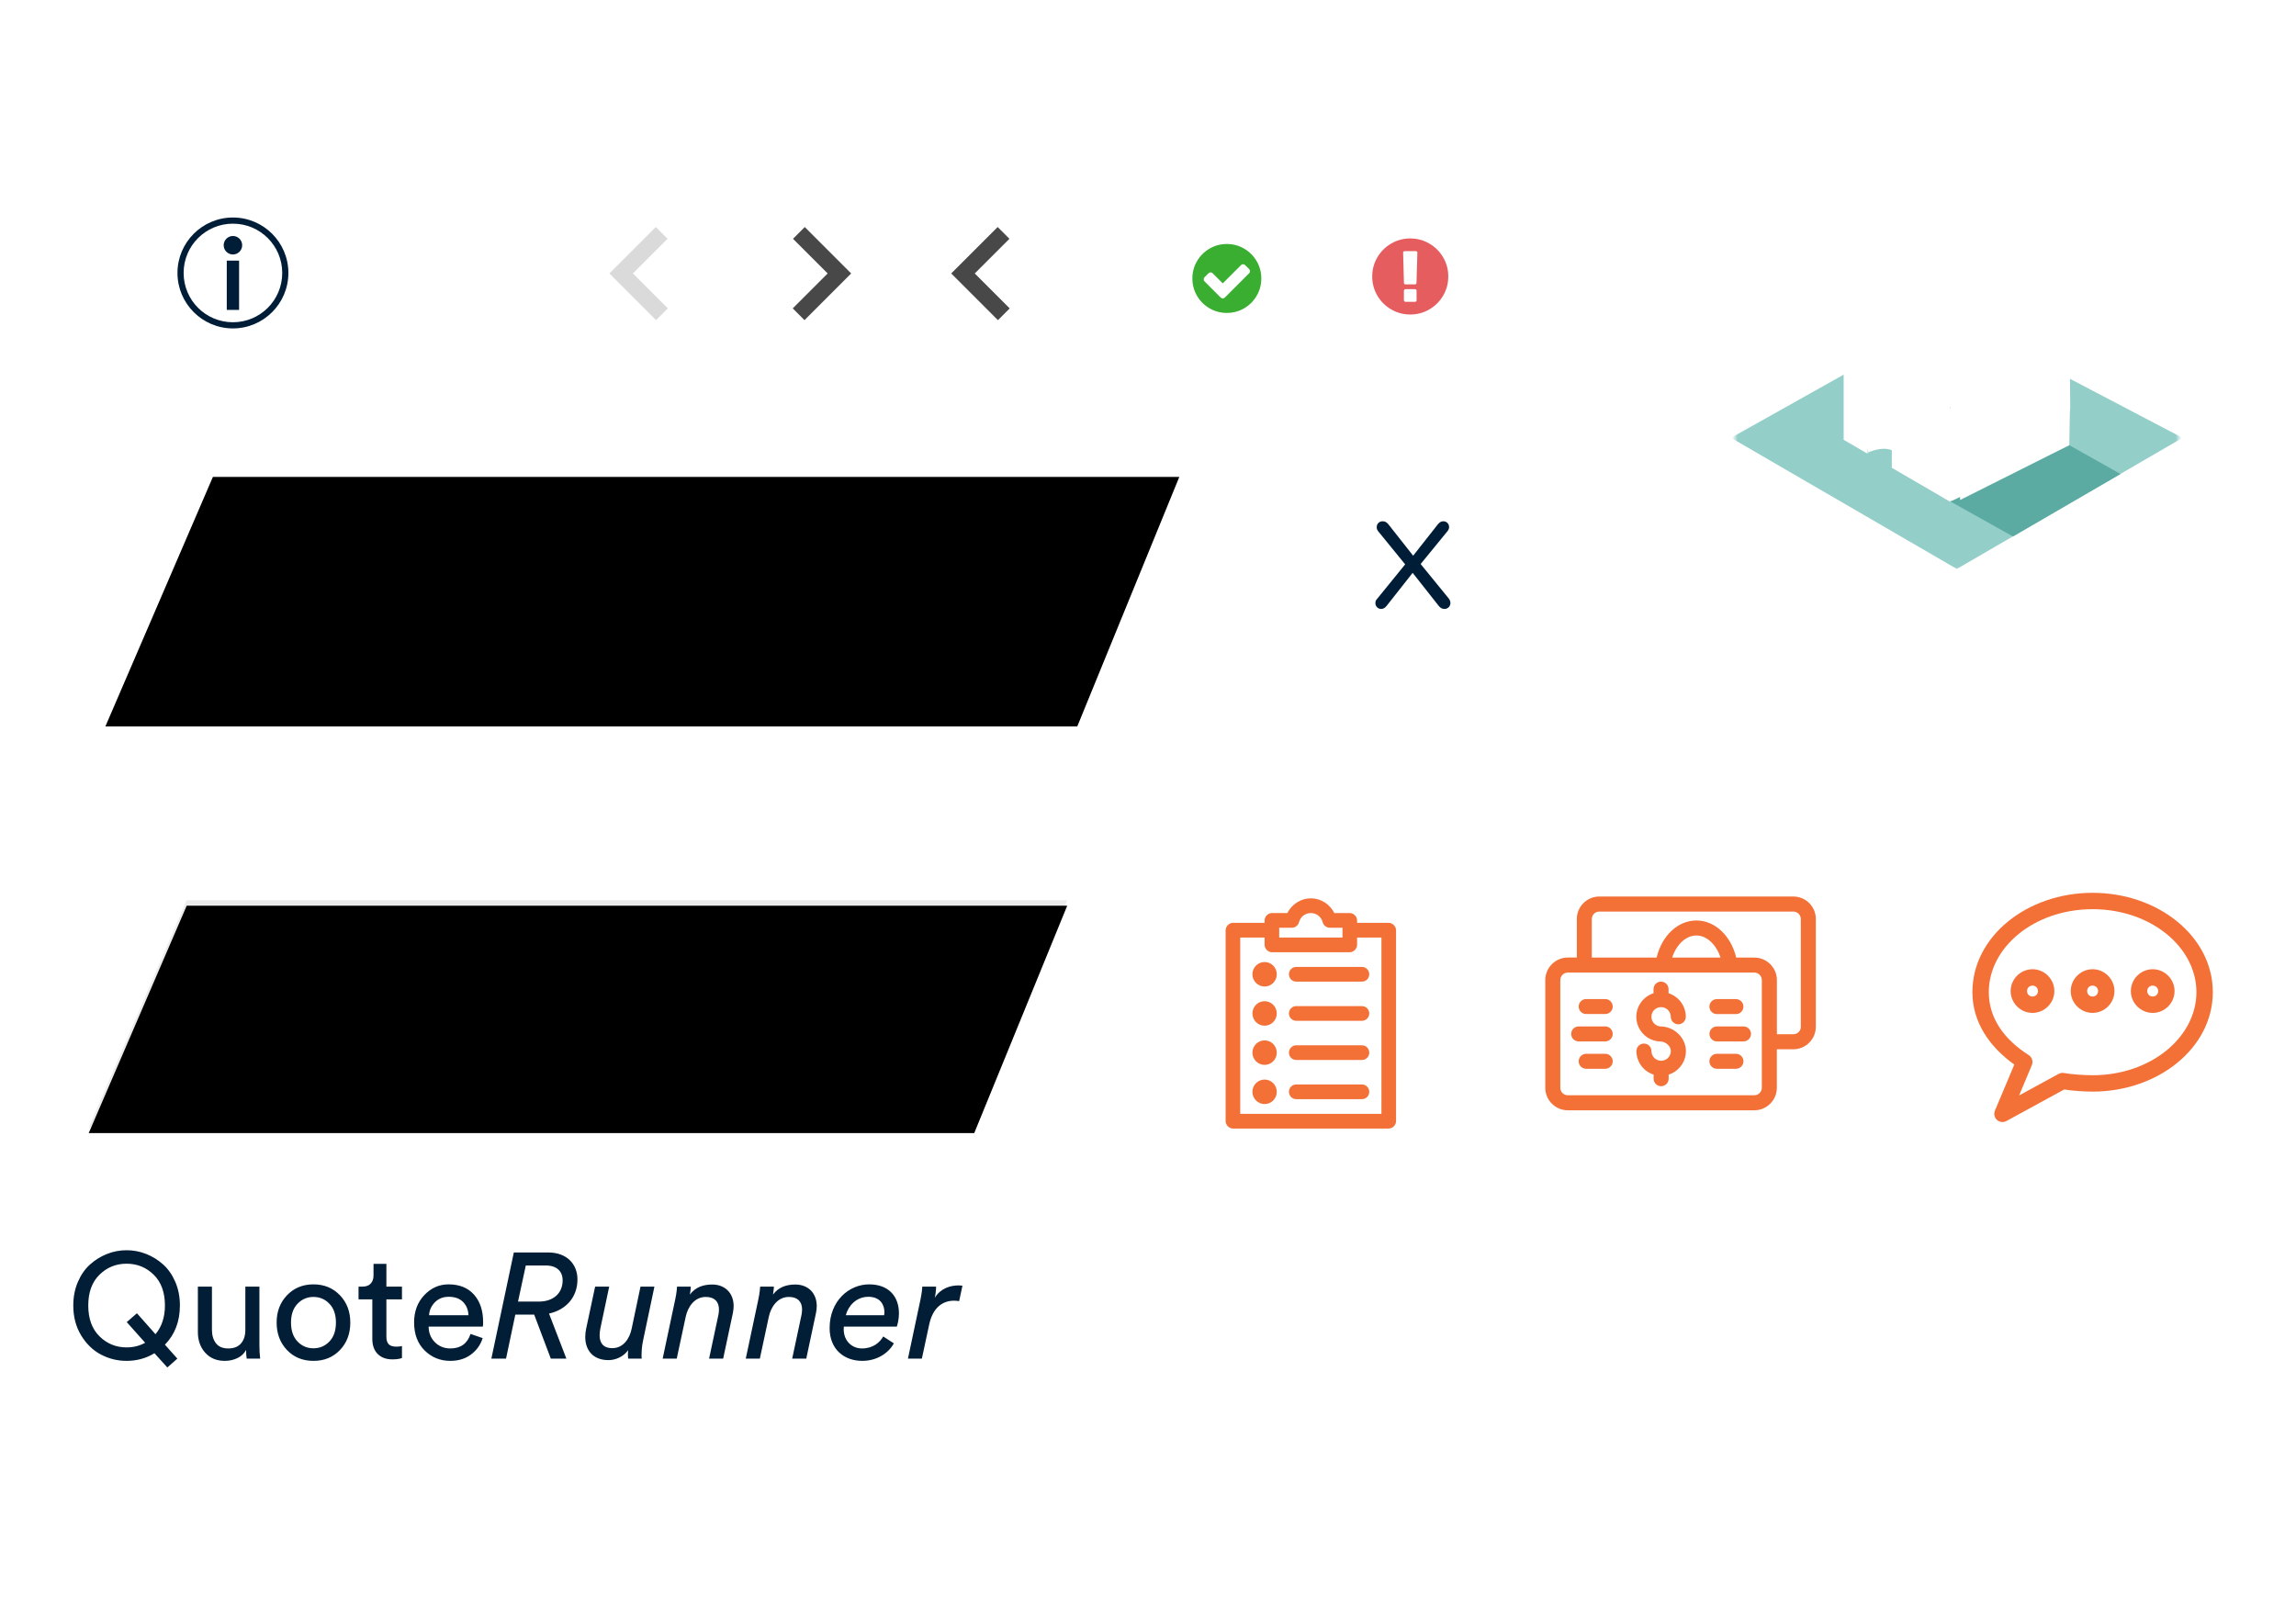 <?xml version="1.0" encoding="UTF-8"?>
<svg width="414px" height="292px" viewBox="0 0 414 292" version="1.1" xmlns="http://www.w3.org/2000/svg" xmlns:xlink="http://www.w3.org/1999/xlink">
    <!-- Generator: Sketch 41.2 (35397) - http://www.bohemiancoding.com/sketch -->
    <title>Quote Runner - Sprite Sheet</title>
    <desc>Created with Sketch.</desc>
    <defs>
        <polygon id="path-1" points="80.045 38.67 80.045 0.027 2.11275865e-05 0.027 2.11275865e-05 38.67"></polygon>
        <polygon id="path-3" points="33.665 162.328 192.432 162.328 175.668 203.328 16 203.328"></polygon>
        <filter x="-50%" y="-50%" width="200%" height="200%" filterUnits="objectBoundingBox" id="filter-4">
            <feGaussianBlur stdDeviation="1.5" in="SourceAlpha" result="shadowBlurInner1"></feGaussianBlur>
            <feOffset dx="0" dy="1" in="shadowBlurInner1" result="shadowOffsetInner1"></feOffset>
            <feComposite in="shadowOffsetInner1" in2="SourceAlpha" operator="arithmetic" k2="-1" k3="1" result="shadowInnerInner1"></feComposite>
            <feColorMatrix values="0 0 0 0 0   0 0 0 0 0   0 0 0 0 0  0 0 0 0.1 0" type="matrix" in="shadowInnerInner1"></feColorMatrix>
        </filter>
        <polygon id="path-5" points="37.389 87 211.645 87 193.245 132 18 132"></polygon>
        <filter x="-50%" y="-50%" width="200%" height="200%" filterUnits="objectBoundingBox" id="filter-6">
            <feOffset dx="1" dy="-1" in="SourceAlpha" result="shadowOffsetOuter1"></feOffset>
            <feGaussianBlur stdDeviation="5" in="shadowOffsetOuter1" result="shadowBlurOuter1"></feGaussianBlur>
            <feComposite in="shadowBlurOuter1" in2="SourceAlpha" operator="out" result="shadowBlurOuter1"></feComposite>
            <feColorMatrix values="0 0 0 0 0   0 0 0 0 0   0 0 0 0 0  0 0 0 0.1 0" type="matrix" in="shadowBlurOuter1"></feColorMatrix>
        </filter>
        <mask id="mask-7" maskContentUnits="userSpaceOnUse" maskUnits="objectBoundingBox" x="0" y="0" width="193.645" height="45" fill="white">
            <use xlink:href="#path-5"></use>
        </mask>
    </defs>
    <g id="Page-1" stroke="none" stroke-width="1" fill="none" fill-rule="evenodd">
        <g id="Quote-Runner---Sprite-Sheet">
            <g id="info-icon" transform="translate(32, 39)" fill="#001D38">
                <g id="Group">
                    <g transform="translate(0, 0.142)" id="Shape">
                        <path d="M10,3.414 C9.08,3.414 8.333,4.16 8.333,5.08 C8.333,6.001 9.08,6.747 10,6.747 C10.92,6.747 11.667,6.001 11.667,5.08 C11.667,4.16 10.92,3.414 10,3.414 L10,3.414 Z M8.889,16.747 L11.111,16.747 L11.111,7.858 L8.889,7.858 L8.889,16.747 Z"></path>
                        <path d="M10,0.08 C4.484,0.08 0,4.564 0,10.08 C0,15.597 4.484,20.08 10,20.08 C15.516,20.08 20,15.597 20,10.08 C20,4.564 15.516,0.08 10,0.08 L10,0.08 Z M10,1.192 C14.916,1.192 18.889,5.165 18.889,10.08 C18.889,14.996 14.916,18.969 10,18.969 C5.084,18.969 1.111,14.996 1.111,10.08 C1.111,5.165 5.084,1.192 10,1.192 L10,1.192 Z"></path>
                    </g>
                </g>
            </g>
            <path d="M248,108.76 C248,109.33 248.45,109.81 249.05,109.81 C249.47,109.81 249.77,109.57 250.04,109.24 L254.72,103.3 L259.43,109.27 C259.7,109.6 260,109.81 260.45,109.81 C261.05,109.81 261.53,109.36 261.53,108.73 C261.53,108.43 261.41,108.16 261.2,107.89 L256.16,101.71 L260.99,95.8 C261.17,95.59 261.29,95.35 261.29,95.05 C261.29,94.45 260.84,94 260.24,94 C259.82,94 259.52,94.24 259.25,94.57 L254.81,100.21 L250.34,94.54 C250.07,94.21 249.77,94 249.32,94 C248.72,94 248.24,94.42 248.24,95.08 C248.24,95.38 248.36,95.65 248.6,95.92 L253.37,101.77 L248.3,108.01 C248.09,108.22 248,108.46 248,108.76 L248,108.76 Z" id="x" fill="#001D38"></path>
            <path d="M84.897,47.087 C84.897,46.9 84.837,46.746 84.717,46.625 L83.802,45.721 C83.675,45.594 83.525,45.53 83.35,45.53 C83.176,45.53 83.026,45.594 82.898,45.721 L78.8,49.809 L76.53,47.539 C76.403,47.412 76.252,47.348 76.078,47.348 C75.904,47.348 75.753,47.412 75.626,47.539 L74.712,48.443 C74.592,48.564 74.531,48.718 74.531,48.905 C74.531,49.086 74.592,49.237 74.712,49.357 L78.348,52.993 C78.475,53.121 78.626,53.184 78.8,53.184 C78.981,53.184 79.135,53.121 79.262,52.993 L84.717,47.539 C84.837,47.419 84.897,47.268 84.897,47.087 Z M87.429,48.714 C87.429,50.114 87.084,51.405 86.394,52.586 C85.704,53.768 84.768,54.704 83.586,55.394 C82.405,56.084 81.114,56.429 79.714,56.429 C78.315,56.429 77.024,56.084 75.842,55.394 C74.66,54.704 73.724,53.768 73.035,52.586 C72.345,51.405 72,50.114 72,48.714 C72,47.315 72.345,46.024 73.035,44.842 C73.724,43.66 74.66,42.724 75.842,42.035 C77.024,41.345 78.315,41 79.714,41 C81.114,41 82.405,41.345 83.586,42.035 C84.768,42.724 85.704,43.66 86.394,44.842 C87.084,46.024 87.429,47.315 87.429,48.714 Z" id="check-mark-icon" fill="#FFFFFF"></path>
            <polyline id="back-arrow-icon-disabled" stroke="#DADADA" stroke-width="3" transform="translate(115.68, 49.336) scale(-1, 1) translate(-115.68, -49.336) " points="112.048 42 119.36 49.312 112 56.672"></polyline>
            <polyline id="back-arrow-icon" stroke="#484848" stroke-width="3" transform="translate(177.32, 49.336) scale(-1, 1) translate(-177.32, -49.336) " points="173.688 42 181 49.312 173.64 56.672"></polyline>
            <path d="M225.391,48.904 C225.391,48.753 225.342,48.629 225.245,48.532 L224.509,47.803 C224.406,47.701 224.285,47.65 224.144,47.65 C224.004,47.65 223.883,47.701 223.78,47.803 L220.479,51.097 L218.65,49.268 C218.547,49.166 218.426,49.114 218.286,49.114 C218.145,49.114 218.024,49.166 217.921,49.268 L217.185,49.997 C217.088,50.094 217.039,50.218 217.039,50.369 C217.039,50.514 217.088,50.636 217.185,50.733 L220.114,53.662 C220.217,53.765 220.338,53.816 220.479,53.816 C220.624,53.816 220.748,53.765 220.851,53.662 L225.245,49.268 C225.342,49.171 225.391,49.05 225.391,48.904 Z M227.43,50.215 C227.43,51.343 227.152,52.382 226.596,53.335 C226.041,54.287 225.287,55.041 224.335,55.596 C223.382,56.152 222.343,56.43 221.215,56.43 C220.087,56.43 219.048,56.152 218.095,55.596 C217.143,55.041 216.389,54.287 215.834,53.335 C215.278,52.382 215,51.343 215,50.215 C215,49.087 215.278,48.048 215.834,47.095 C216.389,46.143 217.143,45.389 218.095,44.834 C219.048,44.278 220.087,44 221.215,44 C222.343,44 223.382,44.278 224.335,44.834 C225.287,45.389 226.041,46.143 226.596,47.095 C227.152,48.048 227.43,49.087 227.43,50.215 Z" id="check-mark-icon" fill="#3AAE30"></path>
            <path d="M254.287,43 C255.531,43 256.679,43.307 257.729,43.92 C258.78,44.533 259.612,45.365 260.225,46.415 C260.838,47.466 261.144,48.613 261.144,49.857 C261.144,51.101 260.838,52.249 260.225,53.299 C259.612,54.35 258.78,55.182 257.729,55.795 C256.679,56.408 255.531,56.714 254.287,56.714 C253.043,56.714 251.896,56.408 250.845,55.795 C249.795,55.182 248.963,54.35 248.35,53.299 C247.737,52.249 247.43,51.101 247.43,49.857 C247.43,48.613 247.737,47.466 248.35,46.415 C248.963,45.365 249.795,44.533 250.845,43.92 C251.896,43.307 253.043,43 254.287,43 Z M255.43,54.134 L255.43,52.438 C255.43,52.354 255.403,52.284 255.35,52.228 C255.296,52.171 255.231,52.143 255.153,52.143 L253.439,52.143 C253.362,52.143 253.293,52.173 253.234,52.232 C253.174,52.292 253.144,52.36 253.144,52.438 L253.144,54.134 C253.144,54.211 253.174,54.28 253.234,54.339 C253.293,54.399 253.362,54.429 253.439,54.429 L255.153,54.429 C255.231,54.429 255.296,54.4 255.35,54.344 C255.403,54.287 255.43,54.217 255.43,54.134 Z M255.412,51.062 L255.573,45.518 C255.573,45.446 255.543,45.393 255.484,45.357 C255.424,45.31 255.353,45.286 255.269,45.286 L253.305,45.286 C253.222,45.286 253.15,45.31 253.091,45.357 C253.031,45.393 253.001,45.446 253.001,45.518 L253.153,51.062 C253.153,51.122 253.183,51.174 253.243,51.219 C253.302,51.263 253.373,51.286 253.457,51.286 L255.109,51.286 C255.192,51.286 255.262,51.263 255.318,51.219 C255.375,51.174 255.406,51.122 255.412,51.062 Z" id="error-icon" fill="#E65D60"></path>
            <g id="iMover-Logo" transform="translate(308, 38)">
                <path d="M0.333,93.772 L0.333,78.836 L3.557,78.836 L3.557,93.772 L0.333,93.772 Z M3.295,73.163 C3.654,73.528 3.833,73.999 3.833,74.574 C3.833,75.132 3.654,75.593 3.295,75.958 C2.937,76.324 2.482,76.506 1.931,76.506 C1.389,76.506 0.939,76.326 0.581,75.965 C0.222,75.604 0.043,75.141 0.043,74.574 C0.043,73.999 0.222,73.528 0.581,73.163 C0.939,72.798 1.389,72.615 1.931,72.615 C2.482,72.615 2.937,72.798 3.295,73.163 L3.295,73.163 Z M25.494,93.772 L25.466,79.096 L19.224,91.716 L17.047,91.716 L10.818,79.096 L10.818,93.772 L7.676,93.772 L7.676,74.122 L11.631,74.122 L18.149,87.181 L24.639,74.122 L28.566,74.122 L28.566,93.772 L25.494,93.772 Z M43.227,79.685 C44.412,80.325 45.333,81.213 45.99,82.351 C46.647,83.488 46.975,84.806 46.975,86.304 C46.975,87.784 46.647,89.099 45.99,90.25 C45.333,91.401 44.412,92.294 43.227,92.929 C42.042,93.564 40.687,93.881 39.162,93.881 C37.619,93.881 36.255,93.564 35.07,92.929 C33.885,92.294 32.964,91.401 32.307,90.25 C31.65,89.099 31.322,87.784 31.322,86.304 C31.322,84.806 31.65,83.488 32.307,82.351 C32.964,81.213 33.885,80.325 35.07,79.685 C36.255,79.046 37.619,78.726 39.162,78.726 C40.687,78.726 42.042,79.046 43.227,79.685 L43.227,79.685 Z M35.848,82.858 C34.989,83.757 34.56,84.915 34.56,86.331 C34.56,87.775 34.989,88.946 35.848,89.846 C36.707,90.746 37.812,91.196 39.162,91.196 C40.513,91.196 41.613,90.746 42.462,89.846 C43.312,88.946 43.737,87.775 43.737,86.331 C43.737,84.906 43.308,83.746 42.449,82.851 C41.59,81.956 40.494,81.508 39.162,81.508 C37.812,81.508 36.707,81.958 35.848,82.858 L35.848,82.858 Z M53.933,93.772 L48.118,78.836 L51.508,78.836 L55.683,90.607 L59.803,78.836 L63.042,78.836 L57.296,93.772 L53.933,93.772 Z M76.931,80.72 C78.107,82.049 78.695,83.92 78.695,86.331 C78.695,86.578 78.676,86.98 78.64,87.537 L67.285,87.537 C67.552,88.697 68.098,89.611 68.925,90.278 C69.752,90.945 70.758,91.278 71.943,91.278 C72.751,91.278 73.523,91.127 74.258,90.826 C74.993,90.524 75.631,90.095 76.173,89.538 L77.895,91.36 C77.142,92.164 76.24,92.785 75.188,93.224 C74.136,93.662 72.972,93.881 71.695,93.881 C70.17,93.881 68.828,93.564 67.671,92.929 C66.513,92.294 65.615,91.406 64.977,90.264 C64.339,89.122 64.019,87.811 64.019,86.331 C64.019,84.851 64.339,83.538 64.977,82.392 C65.615,81.245 66.513,80.348 67.671,79.699 C68.828,79.051 70.142,78.726 71.612,78.726 C73.982,78.726 75.755,79.391 76.931,80.72 L76.931,80.72 Z M74.602,82.351 C73.849,81.661 72.861,81.316 71.64,81.316 C70.454,81.316 69.472,81.661 68.691,82.351 C67.91,83.04 67.423,83.984 67.23,85.18 L75.815,85.18 C75.76,83.984 75.355,83.04 74.602,82.351 L74.602,82.351 Z M87.807,79.514 C88.689,78.989 89.723,78.726 90.908,78.726 L90.908,81.823 C89.419,81.75 88.216,82.095 87.297,82.858 C86.379,83.62 85.855,84.66 85.726,85.975 L85.726,93.772 L82.474,93.772 L82.474,78.836 L85.726,78.836 L85.726,81.823 C86.232,80.809 86.925,80.039 87.807,79.514 L87.807,79.514 Z" id="iMover" fill="#FFFFFF"></path>
                <g id="mark" transform="translate(4.818, 0)">
                    <path d="M35.845,32.387 C35.982,32.528 36.103,32.678 36.211,32.833 C36.529,33.172 36.863,33.494 37.216,33.798 C37.933,34.336 38.443,34.923 38.744,35.765 C38.768,35.708 38.792,35.651 38.818,35.596 C38.7,35.001 38.592,34.403 38.499,33.803 C38.481,33.792 38.462,33.783 38.443,33.772 C37.57,33.26 36.682,32.777 35.782,32.319 C35.803,32.342 35.824,32.365 35.845,32.387" id="Fill-1" fill="#61AF7D"></path>
                    <g id="Group-5" transform="translate(0, 26.548)">
                        <mask id="mask-2" fill="white">
                            <use xlink:href="#path-1"></use>
                        </mask>
                        <g id="Clip-4"></g>
                        <path d="M60.43,3.762 L60.473,8.865 C60.473,10.671 58.87,12.056 57.242,12.382 C57.07,12.544 56.884,12.681 56.691,12.779 C55.044,13.611 53.264,14.23 51.418,13.757 C50.488,13.519 49.626,12.982 48.966,12.256 C48.415,12.241 47.853,12.093 47.317,11.799 C46.959,11.602 46.63,11.356 46.328,11.077 C46.37,12.268 45.93,13.344 45.079,14.07 C44.921,18.264 45.129,22.86 41.321,25.36 C39.679,26.438 37.551,25.655 36.562,24.073 C35.565,22.479 36.211,20.376 37.604,19.312 C37.628,19.269 37.652,19.226 37.675,19.182 C37.808,18.762 37.904,18.331 37.976,17.895 C38.152,16.118 38.093,14.315 38.204,12.532 C37.752,13.13 37.039,13.604 36.37,13.794 C35.584,14.017 34.379,13.948 33.69,13.433 C32.672,12.671 31.788,11.869 30.981,10.964 C30.428,10.396 29.939,9.838 29.59,9.205 C29.535,9.105 29.486,9.003 29.441,8.901 C29.45,9.003 29.455,9.106 29.454,9.208 C29.45,9.768 29.421,10.327 29.44,10.885 C30.463,11.397 31.397,12.051 32.133,12.881 C32.793,13.627 33.124,14.532 33.12,15.435 C33.392,16.497 33.182,17.674 32.51,18.571 C31.458,19.975 29.482,21.377 29.567,19.583 C29.814,14.401 23.981,17.056 23.981,17.056 C24.099,16.524 22.166,11.808 22.533,11.398 C22.483,10.672 22.492,9.935 22.497,9.208 C22.51,7.197 24.081,5.709 25.975,5.621 C27.352,5.558 28.593,6.515 29.147,7.773 C29.02,6.422 29.661,5.08 30.838,4.297 C31.11,4.116 31.432,3.988 31.773,3.909 C31.141,3.582 30.636,3.165 30.224,2.506 C29.872,1.943 24.913,0.69 24.943,0.027 L-0.688,14.406 L40.023,38.048 L80.733,14.406 L60.43,3.762 Z" id="Fill-3" fill="#93CEC8" mask="url(#mask-2)"></path>
                    </g>
                    <polygon id="Fill-26" fill="#5BABA3" points="38.876 52.436 50.154 58.742 69.541 47.477 60.306 42.277"></polygon>
                    <path d="M40.614,52.164 L40.562,33.084 L51.788,39.028 C51.908,39.092 52.04,39.124 52.172,39.124 C52.293,39.124 52.415,39.097 52.528,39.042 L60.428,35.231 L60.304,42.278" id="Fill-6" fill="#FFFFFF"></path>
                    <polygon id="Fill-8" fill="#FFFFFF" points="39.417 23.666 32.932 27.662 21.312 21.4 39.755 11.279"></polygon>
                    <polygon id="Fill-10" fill="#FFFFFF" points="34.622 28.467 40.213 25.192 45.558 28.108 39.755 30.986"></polygon>
                    <polygon id="Fill-12" fill="#FFFFFF" points="40.954 23.876 47.304 27.341 59.69 21.247 41.302 11.111"></polygon>
                    <polygon id="Fill-14" fill="#FFFFFF" points="28.301 0 8.932 9.867 19.463 20.274 38.603 9.761"></polygon>
                    <path d="M34.893,38.681 L32.145,37.229 C31.939,37.121 31.811,36.901 31.814,36.663 L31.856,33.527 C31.862,33.061 32.342,32.764 32.744,32.98 L35.408,34.409 C35.607,34.515 35.733,34.726 35.736,34.956 L35.777,38.115 C35.783,38.587 35.3,38.896 34.893,38.681 L34.893,38.681 Z M38.808,32.463 L19.617,22.274 L19.617,41.309 L23.93,43.817 L23.979,35.835 C23.982,35.301 24.291,34.77 24.856,35.016 L27.512,36.421 C28.301,36.868 28.298,37.465 28.301,37.885 L28.301,46.359 L38.862,52.501 L38.808,32.463 Z" id="Fill-16" fill="#FFFFFF"></path>
                    <polygon id="Fill-18" fill="#FFFFFF" points="61.094 22.378 41.57 31.983 51.801 32.915 71.805 23.263"></polygon>
                    <path id="Fill-20" fill="#D8D8A0"></path>
                    <path id="Fill-22" fill="#D8D8A0"></path>
                    <polygon id="Fill-24" fill="#FFFFFF" points="71.829 10.734 61.349 19.804 42.171 9.364 52.644 0.853"></polygon>
                </g>
            </g>
            <g id="shape-2">
                <use fill="#ECECEC" fill-rule="evenodd" xlink:href="#path-3"></use>
                <use fill="black" fill-opacity="1" filter="url(#filter-4)" xlink:href="#path-3"></use>
            </g>
            <g id="shape-1">
                <use fill="black" fill-opacity="1" filter="url(#filter-6)" xlink:href="#path-5"></use>
                <use stroke="#ECECEC" mask="url(#mask-7)" stroke-width="2" fill="#FFFFFF" fill-rule="evenodd" xlink:href="#path-5"></use>
            </g>
            <polyline id="next-arrow-icon" stroke="#484848" stroke-width="3" points="144.048 42 151.36 49.312 144 56.672"></polyline>
            <g id="location-pin-icon" transform="translate(281, 42)" fill="#FFFFFF">
                <g id="48_px---Regular---70-Basic-Icons">
                    <path d="M11,5.692 C10.965,2.688 8.505,0.278 5.5,0.306 C2.495,0.278 0.035,2.688 1.22261681e-13,5.692 C-0.003,6.856 0.38,7.987 1.088,8.91 L1.088,8.91 L5.008,14.104 L5.008,14.104 C5.028,14.128 5.049,14.151 5.072,14.172 L5.106,14.202 L5.106,14.202 L5.127,14.202 C5.168,14.23 5.212,14.252 5.259,14.269 L5.304,14.285 C5.365,14.321 5.431,14.347 5.5,14.361 L5.5,14.361 C5.557,14.36 5.614,14.351 5.668,14.334 L5.714,14.318 C5.76,14.301 5.804,14.279 5.845,14.251 L5.867,14.251 L5.867,14.251 L5.9,14.221 C5.923,14.2 5.945,14.177 5.964,14.153 L5.964,14.153 L9.885,8.959 L9.885,8.959 C10.613,8.026 11.006,6.876 11,5.692 L11,5.692 Z M5.5,1.528 C7.83,1.499 9.744,3.362 9.778,5.692 C9.779,6.59 9.482,7.463 8.934,8.174 L8.934,8.174 L5.5,12.736 L2.069,8.177 L2.069,8.177 C1.519,7.465 1.221,6.591 1.222,5.692 C1.256,3.362 3.17,1.499 5.5,1.528 Z" id="Shape"></path>
                    <path d="M5.5,7.831 C6.681,7.831 7.639,6.874 7.639,5.692 C7.639,4.511 6.681,3.554 5.5,3.554 C4.319,3.554 3.361,4.511 3.361,5.692 C3.361,6.874 4.319,7.831 5.5,7.831 Z M5.5,4.776 C6.006,4.776 6.417,5.186 6.417,5.692 C6.417,6.199 6.006,6.609 5.5,6.609 C4.994,6.609 4.583,6.199 4.583,5.692 C4.583,5.186 4.994,4.776 5.5,4.776 L5.5,4.776 Z" id="Shape"></path>
                </g>
            </g>
            <path d="M236.363,162 C234.504,162 232.929,163.086 232.124,164.65 L229.34,164.65 C228.65,164.65 228.023,165.281 228.023,165.974 L228.023,166.416 L222.317,166.416 C221.604,166.42 220.999,167.069 221,167.741 L221,202.184 C221,202.878 221.627,203.509 222.317,203.509 L250.408,203.509 C251.098,203.509 251.725,202.878 251.725,202.184 L251.725,167.741 C251.725,167.047 251.098,166.416 250.408,166.416 L244.702,166.416 L244.702,165.974 C244.702,165.281 244.075,164.65 243.385,164.65 L240.601,164.65 C239.796,163.086 238.221,162 236.363,162 L236.363,162 Z M236.363,164.65 C237.407,164.65 238.246,165.34 238.489,166.292 C238.628,166.86 239.182,167.298 239.764,167.299 L242.069,167.299 L242.069,169.065 L230.656,169.065 L230.656,167.299 L232.961,167.299 C233.543,167.298 234.097,166.86 234.236,166.292 C234.479,165.34 235.318,164.65 236.363,164.65 L236.363,164.65 Z M223.634,169.065 L228.023,169.065 L228.023,170.39 C228.023,171.084 228.65,171.715 229.34,171.715 L243.385,171.715 C244.075,171.715 244.702,171.084 244.702,170.39 L244.702,169.065 L249.092,169.065 L249.092,200.86 L223.634,200.86 L223.634,169.065 L223.634,169.065 Z M228.023,173.481 C226.811,173.481 225.828,174.47 225.828,175.689 C225.828,176.909 226.811,177.897 228.023,177.897 C229.235,177.897 230.218,176.909 230.218,175.689 C230.218,174.47 229.235,173.481 228.023,173.481 L228.023,173.481 Z M233.729,174.364 C233.002,174.364 232.412,174.958 232.412,175.689 C232.412,176.421 233.002,177.014 233.729,177.014 L245.58,177.014 C246.307,177.014 246.897,176.421 246.897,175.689 C246.897,174.958 246.307,174.364 245.58,174.364 L233.729,174.364 L233.729,174.364 Z M228.023,180.547 C226.811,180.547 225.828,181.535 225.828,182.755 C225.828,183.974 226.811,184.963 228.023,184.963 C229.235,184.963 230.218,183.974 230.218,182.755 C230.218,181.535 229.235,180.547 228.023,180.547 L228.023,180.547 Z M233.729,181.43 C233.002,181.43 232.412,182.023 232.412,182.755 C232.412,183.486 233.002,184.079 233.729,184.079 L245.58,184.079 C246.307,184.079 246.897,183.486 246.897,182.755 C246.897,182.023 246.307,181.43 245.58,181.43 L233.729,181.43 L233.729,181.43 Z M228.023,187.612 C226.811,187.612 225.828,188.601 225.828,189.82 C225.828,191.039 226.811,192.028 228.023,192.028 C229.235,192.028 230.218,191.039 230.218,189.82 C230.218,188.601 229.235,187.612 228.023,187.612 L228.023,187.612 Z M233.729,188.495 C233.002,188.495 232.412,189.088 232.412,189.82 C232.412,190.552 233.002,191.145 233.729,191.145 L245.58,191.145 C246.307,191.145 246.897,190.552 246.897,189.82 C246.897,189.088 246.307,188.495 245.58,188.495 L233.729,188.495 L233.729,188.495 Z M228.023,194.677 C226.811,194.677 225.828,195.666 225.828,196.885 C225.828,198.105 226.811,199.093 228.023,199.093 C229.235,199.093 230.218,198.105 230.218,196.885 C230.218,195.666 229.235,194.677 228.023,194.677 L228.023,194.677 Z M233.729,195.561 C233.002,195.561 232.412,196.154 232.412,196.885 C232.412,197.617 233.002,198.21 233.729,198.21 L245.58,198.21 C246.307,198.21 246.897,197.617 246.897,196.885 C246.897,196.154 246.307,195.561 245.58,195.561 L233.729,195.561 L233.729,195.561 Z" id="list-icon" fill="#F37037"></path>
            <g id="money-icon" transform="translate(270, 161)">
                <path d="M53.366,0.668 L18.385,0.668 C16.147,0.668 14.322,2.489 14.322,4.722 L14.322,11.671 L12.698,11.671 C10.46,11.681 8.635,13.492 8.635,15.735 L8.635,35.163 C8.635,37.397 10.46,39.218 12.698,39.218 L46.325,39.218 C48.563,39.218 50.388,37.397 50.388,35.163 L50.388,28.215 L53.356,28.215 C55.594,28.215 57.419,26.393 57.419,24.16 L57.419,4.732 C57.429,2.489 55.604,0.668 53.366,0.668 L53.366,0.668 Z M31.515,11.681 C32.283,9.323 33.993,7.694 35.875,7.694 C37.758,7.694 39.467,9.333 40.236,11.681 L31.515,11.681 L31.515,11.681 Z M47.68,35.154 C47.68,35.902 47.075,36.505 46.325,36.505 L12.698,36.505 C11.949,36.505 11.344,35.902 11.344,35.154 L11.344,15.735 C11.344,14.988 11.949,14.384 12.698,14.384 L46.325,14.384 C47.075,14.384 47.68,14.988 47.68,15.735 L47.68,35.154 L47.68,35.154 Z M54.72,24.151 C54.72,24.898 54.115,25.502 53.366,25.502 L50.398,25.502 L50.398,15.735 C50.398,13.502 48.573,11.681 46.335,11.681 L43.06,11.681 C42.118,7.742 39.237,4.991 35.885,4.991 C32.523,4.991 29.651,7.742 28.71,11.681 L17.021,11.681 L17.021,4.732 C17.021,3.984 17.626,3.381 18.375,3.381 L53.356,3.381 C54.105,3.381 54.711,3.984 54.711,4.732 L54.711,24.151 L54.72,24.151 Z" id="Shape" fill="#F37037"></path>
                <g transform="translate(0, 2.591)"></g>
                <path d="M29.517,20.614 C30.487,20.614 31.265,21.4 31.265,22.358 C31.265,23.106 31.87,23.71 32.619,23.71 C33.368,23.71 33.973,23.106 33.973,22.358 C33.973,20.374 32.667,18.687 30.861,18.112 L30.861,17.365 C30.861,16.617 30.256,16.013 29.507,16.013 C28.758,16.013 28.153,16.617 28.153,17.365 L28.153,18.112 C26.357,18.687 25.05,20.374 25.05,22.358 C25.05,24.812 27.048,26.815 29.517,26.815 C29.478,26.815 29.517,26.815 29.526,26.815 C30.41,26.901 31.274,27.639 31.274,28.54 C31.274,29.509 30.487,30.285 29.526,30.285 C28.556,30.285 27.778,29.499 27.778,28.54 C27.778,27.793 27.173,27.189 26.424,27.189 C25.675,27.189 25.07,27.793 25.07,28.54 C25.07,30.524 26.376,32.211 28.172,32.786 L28.172,33.524 C28.172,34.272 28.777,34.876 29.526,34.876 C30.276,34.876 30.881,34.272 30.881,33.524 L30.881,32.786 C32.677,32.211 33.993,30.524 33.993,28.54 C33.993,26.087 31.822,24.093 29.363,24.093 C29.401,24.093 29.363,24.093 29.353,24.093 C28.47,24.007 27.778,23.259 27.778,22.358 C27.759,21.39 28.547,20.614 29.517,20.614 L29.517,20.614 Z" id="Shape" fill="#F37037"></path>
                <path d="M19.441,29.029 L16.012,29.029 C15.263,29.029 14.658,29.633 14.658,30.381 C14.658,31.128 15.263,31.732 16.012,31.732 L19.441,31.732 C20.19,31.732 20.795,31.128 20.795,30.381 C20.795,29.633 20.19,29.029 19.441,29.029 L19.441,29.029 Z" id="Shape" fill="#F37037"></path>
                <path d="M19.441,24.093 L14.658,24.093 C13.909,24.093 13.304,24.697 13.304,25.445 C13.304,26.192 13.909,26.796 14.658,26.796 L19.441,26.796 C20.19,26.796 20.795,26.192 20.795,25.445 C20.795,24.697 20.19,24.093 19.441,24.093 L19.441,24.093 Z" id="Shape" fill="#F37037"></path>
                <path d="M19.441,19.157 L16.012,19.157 C15.263,19.157 14.658,19.761 14.658,20.508 C14.658,21.256 15.263,21.86 16.012,21.86 L19.441,21.86 C20.19,21.86 20.795,21.256 20.795,20.508 C20.795,19.761 20.19,19.157 19.441,19.157 L19.441,19.157 Z" id="Shape" fill="#F37037"></path>
                <path d="M39.583,21.87 L43.012,21.87 C43.761,21.87 44.366,21.266 44.366,20.518 C44.366,19.77 43.761,19.167 43.012,19.167 L39.583,19.167 C38.834,19.167 38.228,19.77 38.228,20.518 C38.228,21.266 38.834,21.87 39.583,21.87 L39.583,21.87 Z" id="Shape" fill="#F37037"></path>
                <path d="M44.376,24.093 L39.592,24.093 C38.843,24.093 38.238,24.697 38.238,25.445 C38.238,26.192 38.843,26.796 39.592,26.796 L44.376,26.796 C45.125,26.796 45.73,26.192 45.73,25.445 C45.73,24.697 45.115,24.093 44.376,24.093 L44.376,24.093 Z" id="Shape" fill="#F37037"></path>
                <path d="M43.012,29.029 L39.583,29.029 C38.834,29.029 38.228,29.633 38.228,30.381 C38.228,31.128 38.834,31.732 39.583,31.732 L43.012,31.732 C43.761,31.732 44.366,31.128 44.366,30.381 C44.376,29.633 43.761,29.029 43.012,29.029 L43.012,29.029 Z" id="Shape" fill="#F37037"></path>
            </g>
            <path d="M377.325,161 C365.517,161 355.65,168.851 355.65,178.918 C355.65,184.349 358.766,188.801 363.208,191.975 L359.714,200.28 C359.469,200.857 359.615,201.527 360.079,201.949 C360.544,202.371 361.224,202.455 361.777,202.156 L372.199,196.466 C373.811,196.717 375.824,196.85 377.325,196.85 C389.133,196.85 399,188.984 399,178.918 C399,168.851 389.133,161 377.325,161 L377.325,161 Z M377.325,163.953 C387.831,163.953 396.044,170.807 396.044,178.918 C396.044,187.028 387.831,193.897 377.325,193.897 C375.837,193.897 373.463,193.74 372.183,193.498 C371.847,193.433 371.499,193.488 371.198,193.651 L364.071,197.542 L366.364,192.083 C366.644,191.423 366.411,190.658 365.81,190.268 C361.369,187.439 358.606,183.597 358.606,178.918 C358.606,170.807 366.819,163.953 377.325,163.953 L377.325,163.953 Z M366.487,174.78 C364.328,174.78 362.546,176.561 362.546,178.718 C362.546,180.875 364.328,182.655 366.487,182.655 C368.646,182.655 370.428,180.875 370.428,178.718 C370.428,176.561 368.646,174.78 366.487,174.78 L366.487,174.78 Z M377.325,174.78 C375.166,174.78 373.384,176.561 373.384,178.718 C373.384,180.875 375.166,182.655 377.325,182.655 C379.484,182.655 381.266,180.875 381.266,178.718 C381.266,176.561 379.484,174.78 377.325,174.78 L377.325,174.78 Z M388.162,174.78 C386.003,174.78 384.222,176.561 384.222,178.718 C384.222,180.875 386.003,182.655 388.162,182.655 C390.321,182.655 392.103,180.875 392.103,178.718 C392.103,176.561 390.321,174.78 388.162,174.78 L388.162,174.78 Z M366.487,177.733 C367.049,177.733 367.473,178.156 367.473,178.718 C367.473,179.279 367.049,179.702 366.487,179.702 C365.926,179.702 365.502,179.279 365.502,178.718 C365.502,178.156 365.926,177.733 366.487,177.733 L366.487,177.733 Z M377.325,177.733 C377.887,177.733 378.31,178.156 378.31,178.718 C378.31,179.279 377.887,179.702 377.325,179.702 C376.763,179.702 376.34,179.279 376.34,178.718 C376.34,178.156 376.763,177.733 377.325,177.733 L377.325,177.733 Z M388.162,177.733 C388.724,177.733 389.148,178.156 389.148,178.718 C389.148,179.279 388.724,179.702 388.162,179.702 C387.601,179.702 387.177,179.279 387.177,178.718 C387.177,178.156 387.601,177.733 388.162,177.733 L388.162,177.733 Z" id="quote-icon" fill="#F37037"></path>
            <path d="M13.215,235.415 C13.215,233.867 13.489,232.454 14.039,231.176 C14.588,229.898 15.316,228.85 16.226,228.03 C17.135,227.211 18.156,226.577 19.29,226.127 C20.424,225.677 21.603,225.452 22.827,225.452 C24.051,225.452 25.23,225.677 26.364,226.127 C27.498,226.577 28.519,227.211 29.428,228.03 C30.338,228.85 31.066,229.898 31.616,231.176 C32.165,232.454 32.439,233.867 32.439,235.415 C32.439,238.277 31.539,240.635 29.739,242.489 L31.98,245 L30.171,246.593 L27.849,244.028 C26.337,244.946 24.663,245.405 22.827,245.405 C21.189,245.405 19.65,245.027 18.21,244.271 C16.77,243.515 15.578,242.363 14.633,240.815 C13.687,239.267 13.215,237.467 13.215,235.415 Z M15.915,235.415 C15.915,237.791 16.59,239.645 17.94,240.977 C19.29,242.309 20.919,242.975 22.827,242.975 C24.051,242.975 25.167,242.696 26.175,242.138 L22.854,238.412 L24.69,236.819 L28.038,240.599 C29.172,239.231 29.739,237.503 29.739,235.415 C29.739,233.039 29.064,231.19 27.714,229.867 C26.364,228.543 24.735,227.882 22.827,227.882 C20.919,227.882 19.29,228.543 17.94,229.867 C16.59,231.19 15.915,233.039 15.915,235.415 Z M44.373,243.434 C44.031,244.082 43.509,244.572 42.807,244.905 C42.105,245.239 41.349,245.405 40.539,245.405 C39.063,245.405 37.884,244.915 37.002,243.934 C36.12,242.952 35.679,241.706 35.679,240.194 L35.679,232.013 L38.217,232.013 L38.217,239.816 C38.217,240.788 38.455,241.589 38.932,242.219 C39.41,242.849 40.152,243.164 41.16,243.164 C42.168,243.164 42.933,242.863 43.455,242.26 C43.977,241.656 44.238,240.851 44.238,239.843 L44.238,232.013 L46.776,232.013 L46.776,242.597 C46.776,243.443 46.821,244.244 46.911,245 L44.481,245 C44.409,244.604 44.373,244.082 44.373,243.434 Z M56.523,243.137 C57.657,243.137 58.615,242.728 59.398,241.909 C60.182,241.089 60.573,239.951 60.573,238.493 C60.573,237.053 60.182,235.924 59.398,235.105 C58.615,234.285 57.657,233.876 56.523,233.876 C55.389,233.876 54.431,234.285 53.648,235.105 C52.864,235.924 52.473,237.053 52.473,238.493 C52.473,239.951 52.864,241.089 53.648,241.909 C54.431,242.728 55.389,243.137 56.523,243.137 Z M56.523,231.608 C58.449,231.608 60.037,232.26 61.288,233.565 C62.54,234.871 63.165,236.513 63.165,238.493 C63.165,240.491 62.544,242.142 61.302,243.447 C60.06,244.753 58.467,245.405 56.523,245.405 C54.579,245.405 52.986,244.753 51.744,243.447 C50.502,242.142 49.881,240.491 49.881,238.493 C49.881,236.513 50.506,234.871 51.758,233.565 C53.009,232.26 54.597,231.608 56.523,231.608 Z M69.672,227.909 L69.672,232.013 L72.48,232.013 L72.48,234.308 L69.672,234.308 L69.672,241.058 C69.672,241.67 69.811,242.12 70.091,242.408 C70.37,242.696 70.833,242.84 71.481,242.84 C71.859,242.84 72.192,242.804 72.48,242.732 L72.48,244.892 C72.048,245.054 71.472,245.135 70.752,245.135 C69.636,245.135 68.754,244.811 68.106,244.163 C67.458,243.515 67.134,242.606 67.134,241.436 L67.134,234.308 L64.65,234.308 L64.65,232.013 L65.352,232.013 C66.018,232.013 66.517,231.829 66.85,231.459 C67.184,231.09 67.35,230.609 67.35,230.015 L67.35,227.909 L69.672,227.909 Z M77.367,237.17 L84.468,237.17 C84.432,236.198 84.108,235.402 83.496,234.78 C82.884,234.159 82.02,233.849 80.904,233.849 C79.896,233.849 79.068,234.177 78.42,234.834 C77.772,235.492 77.421,236.27 77.367,237.17 Z M84.846,240.545 L87.033,241.301 C86.655,242.507 85.953,243.492 84.927,244.257 C83.901,245.023 82.659,245.405 81.201,245.405 C79.383,245.405 77.84,244.78 76.57,243.529 C75.301,242.277 74.667,240.59 74.667,238.466 C74.667,236.486 75.279,234.848 76.503,233.552 C77.727,232.256 79.185,231.608 80.877,231.608 C82.839,231.608 84.369,232.224 85.467,233.458 C86.565,234.691 87.114,236.342 87.114,238.412 C87.114,238.736 87.096,239.006 87.06,239.222 L77.286,239.222 C77.304,240.374 77.686,241.319 78.433,242.057 C79.181,242.795 80.103,243.164 81.201,243.164 C83.055,243.164 84.27,242.291 84.846,240.545 Z M99.318,245 L102.126,245 L98.994,236.873 C101.991,236.225 104.124,233.984 104.124,230.717 C104.124,227.936 102.18,225.857 98.859,225.857 L92.649,225.857 L88.599,245 L91.245,245 L92.919,237.062 L96.321,237.062 L99.318,245 Z M93.405,234.713 L94.809,228.206 L98.427,228.206 C100.425,228.206 101.451,229.286 101.451,230.879 C101.451,233.309 99.669,234.713 97.158,234.713 L93.405,234.713 Z M113.25,243.488 C113.223,243.839 113.223,244.109 113.223,244.244 C113.223,244.595 113.25,244.865 113.277,245 L115.707,245 C115.68,244.784 115.68,244.649 115.68,244.568 C115.68,244.028 115.68,242.975 115.977,241.625 L118.002,232.013 L115.491,232.013 L113.898,239.6 C113.52,241.436 112.359,243.11 110.415,243.11 C108.714,243.11 108.12,242.111 108.12,240.788 C108.12,240.383 108.174,239.978 108.255,239.546 L109.848,232.013 L107.31,232.013 L105.69,239.6 C105.582,240.113 105.528,240.626 105.528,241.085 C105.528,243.596 107.04,245.27 109.713,245.27 C110.928,245.27 112.386,244.703 113.25,243.488 Z M130.395,245 L132.15,236.765 C132.231,236.333 132.285,235.901 132.285,235.523 C132.285,233.147 130.692,231.635 128.424,231.635 C126.858,231.635 125.4,232.094 124.401,233.444 C124.509,232.85 124.563,232.121 124.563,232.013 L122.079,232.013 C122.079,232.067 122.025,233.093 121.755,234.308 L119.487,245 L122.025,245 L123.645,237.44 C124.023,235.685 125.211,233.876 127.263,233.876 C128.829,233.876 129.639,234.713 129.639,236.144 C129.639,236.549 129.585,236.873 129.531,237.143 L127.857,245 L130.395,245 Z M145.38,245 L147.135,236.765 C147.216,236.333 147.27,235.901 147.27,235.523 C147.27,233.147 145.677,231.635 143.409,231.635 C141.843,231.635 140.385,232.094 139.386,233.444 C139.494,232.85 139.548,232.121 139.548,232.013 L137.064,232.013 C137.064,232.067 137.01,233.093 136.74,234.308 L134.472,245 L137.01,245 L138.63,237.44 C139.008,235.685 140.196,233.876 142.248,233.876 C143.814,233.876 144.624,234.713 144.624,236.144 C144.624,236.549 144.57,236.873 144.516,237.143 L142.842,245 L145.38,245 Z M152.508,237.17 C152.967,235.469 154.398,233.849 156.585,233.849 C158.745,233.849 159.474,235.334 159.474,236.63 C159.474,236.846 159.447,237.062 159.42,237.17 L152.508,237.17 Z M161.715,239.222 C161.85,238.79 162.093,237.899 162.093,236.846 C162.093,233.768 160.23,231.608 156.72,231.608 C153.102,231.608 149.592,234.578 149.592,239.492 C149.592,243.38 152.265,245.405 155.478,245.405 C158.178,245.405 160.257,243.947 161.175,242.246 L159.258,241.004 C158.664,242.057 157.449,243.164 155.424,243.164 C153.615,243.164 152.13,241.814 152.13,239.681 C152.13,239.519 152.13,239.411 152.157,239.222 L161.715,239.222 Z M172.947,234.632 L173.541,231.851 C173.352,231.824 173.055,231.797 172.812,231.797 C171.381,231.797 169.599,232.31 168.546,234.038 C168.681,233.579 168.789,232.58 168.789,232.013 L166.305,232.013 C166.305,232.175 166.224,233.12 165.981,234.308 L163.713,245 L166.224,245 L167.547,238.844 C168.195,235.82 169.95,234.551 172.029,234.551 C172.326,234.551 172.623,234.578 172.947,234.632 Z" id="QuoteRunner" fill="#021E37"></path>
        </g>
    </g>
</svg>